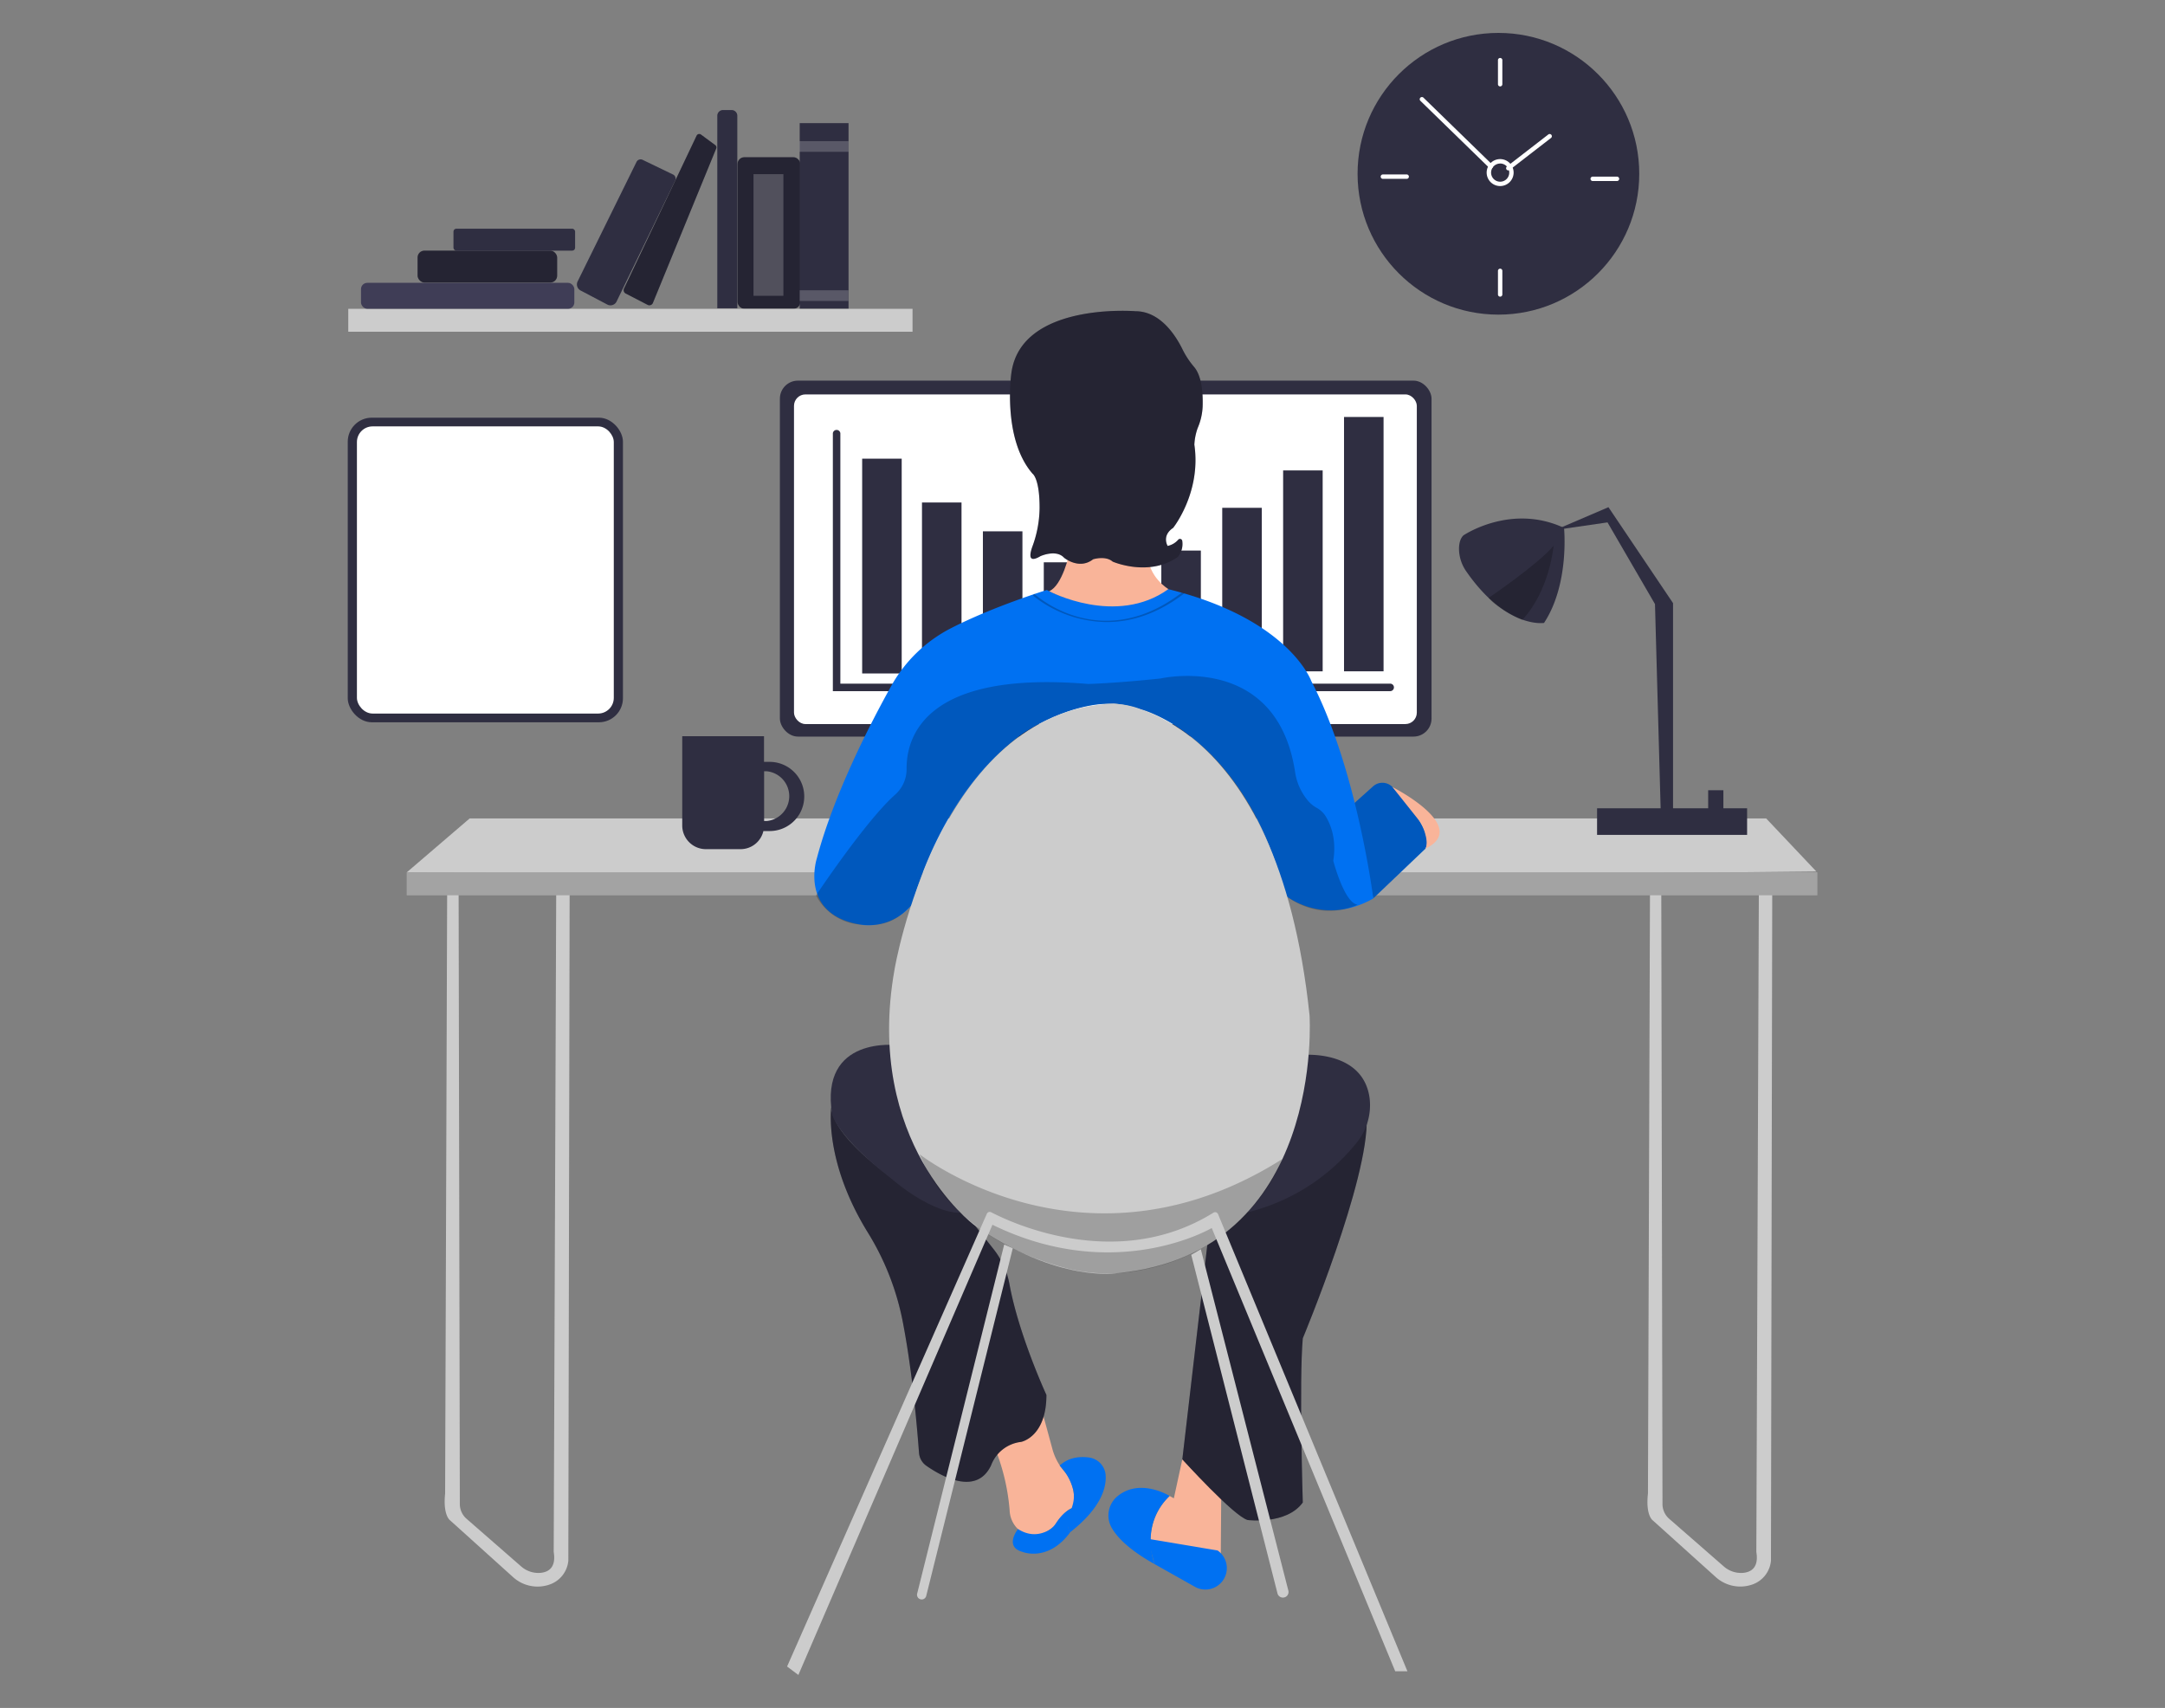  <!DOCTYPE svg PUBLIC "-//W3C//DTD SVG 1.1//EN" "http://www.w3.org/Graphics/SVG/1.1/DTD/svg11.dtd">
<svg id="b0e29519-26fc-41b9-8527-05bc9bec3edc" data-name="Layer 1" xmlns="http://www.w3.org/2000/svg" width="865.76" height="682.89" viewBox="0 0 865.76 682.89">
<rect x="0" y="0" width="865.76" height="682.89" fill="#808080" stroke="none"/>
<defs>
<style xmlns="http://www.w3.org/1999/xhtml">*, ::after, ::before { box-sizing: border-box; }
img, svg { vertical-align: middle; }
</style>
<style xmlns="http://www.w3.org/1999/xhtml">*, body, html { }
img, svg { max-width: 100%; }
</style>
</defs>
<rect x="294.93" y="62.86" width="25.11" height="60.59" rx="2.73" fill="#2f2e41" data-secondary="true"/>
<rect x="294.93" y="62.86" width="25.11" height="60.59" rx="2.73" opacity="0.22"/>
<path d="M664.33,356.38l.48,245a7.81,7.81,0,0,0,2.67,5.87l21.78,19a10.46,10.46,0,0,0,7.83,2.63c3.15-.31,6.3-2.1,5.25-8.37l1-263.2h5.36L708.19,624a11.14,11.14,0,0,1-7.08,9.4A14.61,14.61,0,0,1,686,630.46l-25.08-22.57S658,605.94,659,597.17l.82-242.85Z" fill="#ccc"/>
<path d="M183.4,356.38l.48,245a7.82,7.82,0,0,0,2.68,5.87l21.78,19a10.42,10.42,0,0,0,7.82,2.63c3.15-.31,6.3-2.1,5.26-8.37l1-263.2h5.37L227.27,624a11.16,11.16,0,0,1-7.09,9.4,14.59,14.59,0,0,1-15.11-2.91L180,607.89s-2.93-1.95-2-10.72l.82-242.85Z" fill="#ccc"/>
<path d="M397.44,578a84,84,0,0,1,6.3,25.84,11,11,0,0,0,4.41,8.46c2.91,2.07,7.33,2.91,13.34-2,0,0,4.51-7.14,7.89-7.52,0,0,1.4-8.64-3.73-14.4a22.91,22.91,0,0,1-4.88-9.29L417,565.25Z" fill="#f9b499"/>
<path d="M472.8,583.47l-3.39,15.6-1.69-.94a24.8,24.8,0,0,0-7.52,20.49l15.07,11a9.84,9.84,0,0,0,6,2c3.12-.1,6.79-1.81,6.9-9.22l.18-23.3S482.94,594,472.8,583.47Z" fill="#f9b499"/>
<path d="M332.42,442.72s-3.12,21.51,14.77,50.33a106.12,106.12,0,0,1,13.94,36.08c2.28,11.92,4.62,28.63,6.38,51.8a6.94,6.94,0,0,0,2.94,5.14c5.92,4.13,20,12.15,25.86-.15a14.59,14.59,0,0,1,12-9.4s10.14-1.88,10.14-18.79c0,0-11-23.79-14.75-44.13a31.73,31.73,0,0,0-6.26-14l-11.68-14.81s-14.79-1.5-22.68-9.39C363.11,475.42,333.54,456.63,332.42,442.72Z" fill="#2f2e41" data-secondary="true"/>
<path d="M332.42,442.72s-3.12,21.51,14.77,50.33a106.12,106.12,0,0,1,13.94,36.08c2.28,11.92,4.62,28.63,6.38,51.8a6.94,6.94,0,0,0,2.94,5.14c5.92,4.13,20,12.15,25.86-.15a14.59,14.59,0,0,1,12-9.4s10.14-1.88,10.14-18.79c0,0-11-23.79-14.75-44.13a31.73,31.73,0,0,0-6.26-14l-11.68-14.81s-14.79-1.5-22.68-9.39C363.11,475.42,333.54,456.63,332.42,442.72Z" opacity="0.22"/>
<path d="M482.88,497l-10.08,86.5s20.6,22.74,26.12,24.25c0,0,15.53,2,22.05-7,0,0-1.51-48.61,0-65.65,0,0,26.56-63.64,25.55-88.2Z" fill="#2f2e41" data-secondary="true"/>
<path d="M482.88,497l-10.08,86.5s20.6,22.74,26.12,24.25c0,0,15.53,2,22.05-7,0,0-1.51-48.61,0-65.65,0,0,26.56-63.64,25.55-88.2Z" opacity="0.22"/>
<path d="M162.7,348.76l25.12-21.53H706.27l20.07,21.22Q585.79,350,445.25,350.11,304,350.19,162.7,348.76Z" fill="#ccc"/>
<rect x="162.66" y="348.76" width="564.05" height="9.2" fill="#ccc"/>
<rect x="162.66" y="348.76" width="564.05" height="9.2" opacity="0.2"/>
<path d="M359.1,417.91s-31.57-4.13-26.31,27.82c0,0,2.26,9,23.68,25.55,0,0,16.91,15,29.32,13.53Z" fill="#2f2e41" data-secondary="true"/>
<path d="M423.75,586c3.64-3.43,8.26-3.7,11.69-3.25a7.7,7.7,0,0,1,6.69,6.94c.39,5.07-1.75,13.21-14.25,23a8.1,8.1,0,0,1-.16-7.66c1.4-3,2.21-6.3,1.41-9.49A21.94,21.94,0,0,0,423.75,586Z" fill="#0071f2" data-primary="true"/>
<path d="M407.09,611.37s-5.71,7.06,1.81,9.13c0,0,10.15,4.19,19-7.77a8.79,8.79,0,0,1,1.5-9.9s-3.59.65-7.12,6.22a8.81,8.81,0,0,1-4.52,3.55C415.27,613.56,411.6,614.19,407.09,611.37Z" fill="#0071f2" data-primary="true"/>
<path d="M461.71,625.38s-6.2-15.6,6-27.25c0,0-11.64-7.28-20.71,0a10,10,0,0,0-2.6,12.47C446.57,614.52,451.4,619.63,461.71,625.38Z" fill="#0071f2" data-primary="true"/>
<path d="M461.71,625.38l16.12,9.07a8.56,8.56,0,0,0,9.41-.67h0A8.57,8.57,0,0,0,487,620l-.08-.06-28-4.7Z" fill="#0071f2" data-primary="true"/>
<path d="M521,421.8s24-2.22,26.68,17.19a23.66,23.66,0,0,1-5.12,17.83,80.48,80.48,0,0,1-49.63,29.12Z" fill="#2f2e41" data-secondary="true"/>
<path d="M540.43,322.17l8.62-7.73a5.53,5.53,0,0,1,3.78-1.46H553a5.65,5.65,0,0,1,3.84,1.72C561,319,573.71,332.83,570,339.33l-20.86,19.88Z" fill="#0071f2" data-primary="true"/>
<path d="M540.43,322.17l8.62-7.73a5.53,5.53,0,0,1,3.78-1.46H553a5.65,5.65,0,0,1,3.84,1.72C561,319,573.71,332.83,570,339.33l-20.86,19.88Z" opacity="0.22"/>
<path d="M556.84,314.7S588.2,330.58,570,339.33c0,0,1.15-1.53,0-5.67a16,16,0,0,0-2.65-5.76Z" fill="#f9b499"/>
<rect x="311.87" y="152.19" width="260.59" height="142.32" rx="7.21" fill="#2f2e41" data-secondary="true"/>
<rect x="317.51" y="157.7" width="249.06" height="131.8" rx="4.57" fill="#fff"/>
<path d="M555.92,273.34H336.05V173.23a1.51,1.51,0,0,0-3,0V276.34H555.92a1.5,1.5,0,0,0,0-3Z" fill="#2f2e41" data-secondary="true"/>
<rect x="344.77" y="183.39" width="15.81" height="85.88" fill="#2f2e41" data-secondary="true"/>
<rect x="368.69" y="200.91" width="15.81" height="68.36" fill="#2f2e41" data-secondary="true"/>
<rect x="393.05" y="212.44" width="15.81" height="55.97" fill="#2f2e41" data-secondary="true"/>
<rect x="417.4" y="224.83" width="15.81" height="43.58" fill="#2f2e41" data-secondary="true"/>
<rect x="464.4" y="220.13" width="15.81" height="48.28" fill="#2f2e41" data-secondary="true"/>
<rect x="488.76" y="203.04" width="15.81" height="65.37" fill="#2f2e41" data-secondary="true"/>
<rect x="513.11" y="188.09" width="15.81" height="80.33" fill="#2f2e41" data-secondary="true"/>
<rect x="537.46" y="166.72" width="15.81" height="101.69" fill="#2f2e41" data-secondary="true"/>
<rect x="139.06" y="167" width="110.05" height="121.79" rx="9.62" fill="#2f2e41" data-secondary="true"/>
<rect x="142.73" y="170.48" width="102.72" height="114.82" rx="6.27" fill="#fff"/>
<path d="M307.78,304.62h-2.26V294.35h-32.7v35.8a9.47,9.47,0,0,0,9.43,9.37h13.9a9.37,9.37,0,0,0,9.12-7.24h2.51a13.83,13.83,0,1,0,0-27.66Zm-1.22,23.66h-1V308.37h1a10,10,0,0,1,0,19.91Z" fill="#2f2e41" data-secondary="true"/>
<rect x="683.08" y="315.96" width="6.08" height="9.11" fill="#2f2e41" data-secondary="true"/>
<polygon points="621.94 211.9 642.83 208.87 661.81 241.53 664.09 323.94 669.03 323.94 669.03 241.15 643.2 202.79 621.94 211.9" fill="#2f2e41" data-secondary="true"/>
<path d="M583.44,219.55c0-2,.38-4.12,1.75-5.48,0,0,19-12.92,40.25-3,0,0,2.28,22.4-8,38,0,0-15.06,2.46-31.05-20.55A16,16,0,0,1,583.44,219.55Z" fill="#2f2e41" data-secondary="true"/>
<path d="M595.26,239.07s19.55-13.23,26-20.83c0,0-1.52,17.85-12.54,29.63C608.73,247.87,599.06,243.63,595.26,239.07Z" opacity="0.22"/>
<circle cx="599.2" cy="69.48" r="56.32" fill="#2f2e41" data-secondary="true"/>
<path d="M599.89,74.39A5.39,5.39,0,1,1,605.28,69,5.39,5.39,0,0,1,599.89,74.39Zm0-9A3.63,3.63,0,1,0,603.53,69,3.64,3.64,0,0,0,599.89,65.37Z" fill="#fff"/>
<path d="M596.14,67.37a.85.85,0,0,1-.61-.25L568,40.31a.88.88,0,0,1,1.23-1.26l27.56,26.82a.89.89,0,0,1,0,1.24A.91.91,0,0,1,596.14,67.37Z" fill="#fff"/>
<path d="M603.15,68.12a.85.85,0,0,1-.69-.34.87.87,0,0,1,.16-1.23l16.53-12.78a.88.88,0,0,1,1.08,1.39L603.69,67.94A.9.9,0,0,1,603.15,68.12Z" fill="#fff"/>
<path d="M599.89,34.55a.88.88,0,0,1-.87-.88V24.15a.88.88,0,1,1,1.75,0v9.52A.88.88,0,0,1,599.89,34.55Z" fill="#fff"/>
<path d="M646.5,72.38H637a.88.88,0,1,1,0-1.75h9.52a.88.88,0,1,1,0,1.75Z" fill="#fff"/>
<path d="M599.89,118.61a.87.87,0,0,1-.87-.88v-9.52a.88.88,0,0,1,1.75,0v9.52A.87.87,0,0,1,599.89,118.61Z" fill="#fff"/>
<path d="M562.56,71.51H553a.88.88,0,1,1,0-1.76h9.52a.88.88,0,1,1,0,1.76Z" fill="#fff"/>
<rect x="139.27" y="123.47" width="225.64" height="9.17" fill="#ccc"/>
<rect x="144.36" y="113.09" width="85.31" height="10.36" rx="2.5" fill="#3f3d56"/>
<rect x="166.99" y="100.21" width="55.81" height="12.76" rx="2.73" fill="#2f2e41" data-secondary="true"/>
<rect x="166.99" y="100.21" width="55.81" height="12.76" rx="2.73" opacity="0.22"/>
<rect x="181.34" y="91.44" width="48.64" height="8.77" rx="1.14" fill="#2f2e41" data-secondary="true"/>
<path d="M256.86,63.85,269,69.71a1.84,1.84,0,0,1,1,2.51l-23.43,48.33a2.72,2.72,0,0,1-3.71,1.22l-10.71-5.63a2.72,2.72,0,0,1-1.16-3.62l23.55-47.79A1.84,1.84,0,0,1,256.86,63.85Z" fill="#2f2e41" data-secondary="true"/>
<path d="M278.59,54.19l-29.06,61.17a1.54,1.54,0,0,0,.68,2l8.77,4.53a1.52,1.52,0,0,0,2.11-.78l25.34-61.8A1.16,1.16,0,0,0,286,58l-5.71-4.21A1.17,1.17,0,0,0,278.59,54.19Z" fill="#2f2e41" data-secondary="true"/>
<path d="M278.59,54.19l-29.06,61.17a1.54,1.54,0,0,0,.68,2l8.77,4.53a1.52,1.52,0,0,0,2.11-.78l25.34-61.8A1.16,1.16,0,0,0,286,58l-5.71-4.21A1.17,1.17,0,0,0,278.59,54.19Z" opacity="0.22"/>
<path d="M289.14,44h3.43a2.27,2.27,0,0,1,2.27,2.27v77a0,0,0,0,1,0,0h-8a0,0,0,0,1,0,0v-77A2.27,2.27,0,0,1,289.14,44Z" fill="#2f2e41" data-secondary="true"/>
<rect x="301.31" y="69.63" width="11.96" height="48.64" fill="#fff" opacity="0.2"/>
<rect x="319.79" y="49.23" width="19.53" height="74.15" fill="#2f2e41" data-secondary="true"/>
<rect x="319.73" y="56.44" width="19.58" height="4.26" fill="#fff" opacity="0.2"/>
<rect x="319.79" y="116.07" width="19.47" height="4.26" fill="#fff" opacity="0.2"/>
<path d="M326.64,343.2s-7.54,23.23,18.83,26.68a22.6,22.6,0,0,0,19.46-8.48s10.35-43.31,43.62-67.79c0,0,26.37-18.52,47.71-10,0,0,41.43,10.35,57.75,74.38,0,0,15.07,12.56,35.16,1.26,0,0-6.59-52.1-24.8-86.94,0,0-8.79-24.8-57.12-36.73a53.92,53.92,0,0,1-48.65.32s-21.43,6.59-38.4,15.32a57.1,57.1,0,0,0-23.8,23.05C348.1,289.16,333.41,317.63,326.64,343.2Z" fill="#0071f2" data-primary="true"/>
<path d="M542.89,361.72c-5.34-.63-9.73-17.58-9.73-17.58,1.42-8.91-1.22-14.95-3.26-18.11a9.9,9.9,0,0,0-3.66-3.19,12.78,12.78,0,0,1-3.6-3.2,22.81,22.81,0,0,1-4.75-11c-7.39-48.06-53.78-37.36-53.78-37.36-17.89,1.89-28.88,2.2-28.88,2.2-65.23-5.49-72.8,21-72.69,34a13.62,13.62,0,0,1-4.63,10.29C346.12,328.25,326.32,358,326.32,358a21.66,21.66,0,0,0,16.95,11.61c12.56,1.57,17.26-3.76,21.66-8.16,0,0,16.95-70.3,73.13-79.72,0,0,50.53-8.47,75.95,76.27C514,358,526.57,368.94,542.89,361.72Z" opacity="0.22"/>
<g opacity="0.22">
<path d="M442.54,248.72A47.93,47.93,0,0,1,413,238.07l.59-.65c.26.24,26.45,24.43,59-.47l1.06.27C462.26,245.92,451.7,248.72,442.54,248.72Z"/>
</g>
<path d="M427.7,221s-2.82,13.18-8.16,15.38c0,0,26.75,14.22,47.71-.84,0,0-8.1-4.62-8.41-14.35Z" fill="#f9b499"/>
<path d="M389.4,489.66s-44-32.76-31.69-102c0,0,17.19-103.66,87.54-106.35,0,0,65.53,1.62,78.42,124.61,0,0,6.44,95.06-76.81,103.11C446.86,509,423.23,513.29,389.4,489.66Z" fill="#ccc"/>
<path d="M367.75,461.51s66.14,51.87,145.07,1.88c0,0-13.72,38.56-60.72,45.15a66.85,66.85,0,0,1-27.28-1.87C407.93,502,379.46,490,367.75,461.51Z" opacity="0.22"/>
<path d="M396.87,489.7l-77.61,180-4.51-3.38,79.87-181a1.28,1.28,0,0,1,1.76-.62c7.63,4,50.29,24.15,88.85.17a1.27,1.27,0,0,1,1.86.58l75.72,182.77h-4.88L484.56,491S446.1,513.75,396.87,489.7Z" fill="#ccc"/>
<path d="M401.57,497.59l-34.81,139.6a1.87,1.87,0,0,0,1.63,2.31h0a1.85,1.85,0,0,0,2-1.41L405,499.1Z" fill="#ccc"/>
<path d="M476.37,501.73l34.48,135.35a2.23,2.23,0,0,0,2.35,1.68h0a2.23,2.23,0,0,0,2-2.78l-35-136.51Z" fill="#ccc"/>
<path d="M416.09,222.36s6.27-2.82,9.41.63c0,0,6,5,11.62.63,0,0,5-1.57,7.84.94,0,0,14.44,6.28,26.05-1.89a8.11,8.11,0,0,0,1.75-6.45.92.92,0,0,0-1.56-.47,7.77,7.77,0,0,1-4.27,2.53s-2.51-4.08,2.2-7.22c0,0,11.3-14.12,8.48-33.27a23.11,23.11,0,0,1,1.32-6.62,24.37,24.37,0,0,0,2-8.75c.15-5.21-.33-12.18-3.49-15.79a33.6,33.6,0,0,1-4.63-7.08c-3-6.05-9.16-15.12-18.78-15.12,0,0-45.83-3.76-49.6,24.8,0,0-3.76,26.05,8.48,40.17,0,0,2.84,1.83,2.81,13.66a45.69,45.69,0,0,1-2.91,15.55C411.63,222,411.25,225.23,416.09,222.36Z" fill="#2f2e41" data-secondary="true"/>
<path d="M416.09,222.36s6.27-2.82,9.41.63c0,0,6,5,11.62.63,0,0,5-1.57,7.84.94,0,0,14.44,6.28,26.05-1.89a8.11,8.11,0,0,0,1.75-6.45.92.92,0,0,0-1.56-.47,7.77,7.77,0,0,1-4.27,2.53s-2.51-4.08,2.2-7.22c0,0,11.3-14.12,8.48-33.27a23.11,23.11,0,0,1,1.32-6.62,24.37,24.37,0,0,0,2-8.75c.15-5.21-.33-12.18-3.49-15.79a33.6,33.6,0,0,1-4.63-7.08c-3-6.05-9.16-15.12-18.78-15.12,0,0-45.83-3.76-49.6,24.8,0,0-3.76,26.05,8.48,40.17,0,0,2.84,1.83,2.81,13.66a45.69,45.69,0,0,1-2.91,15.55C411.63,222,411.25,225.23,416.09,222.36Z" opacity="0.22"/>
<rect x="638.65" y="323.18" width="60" height="10.63" fill="#2f2e41" data-secondary="true"/>
</svg>